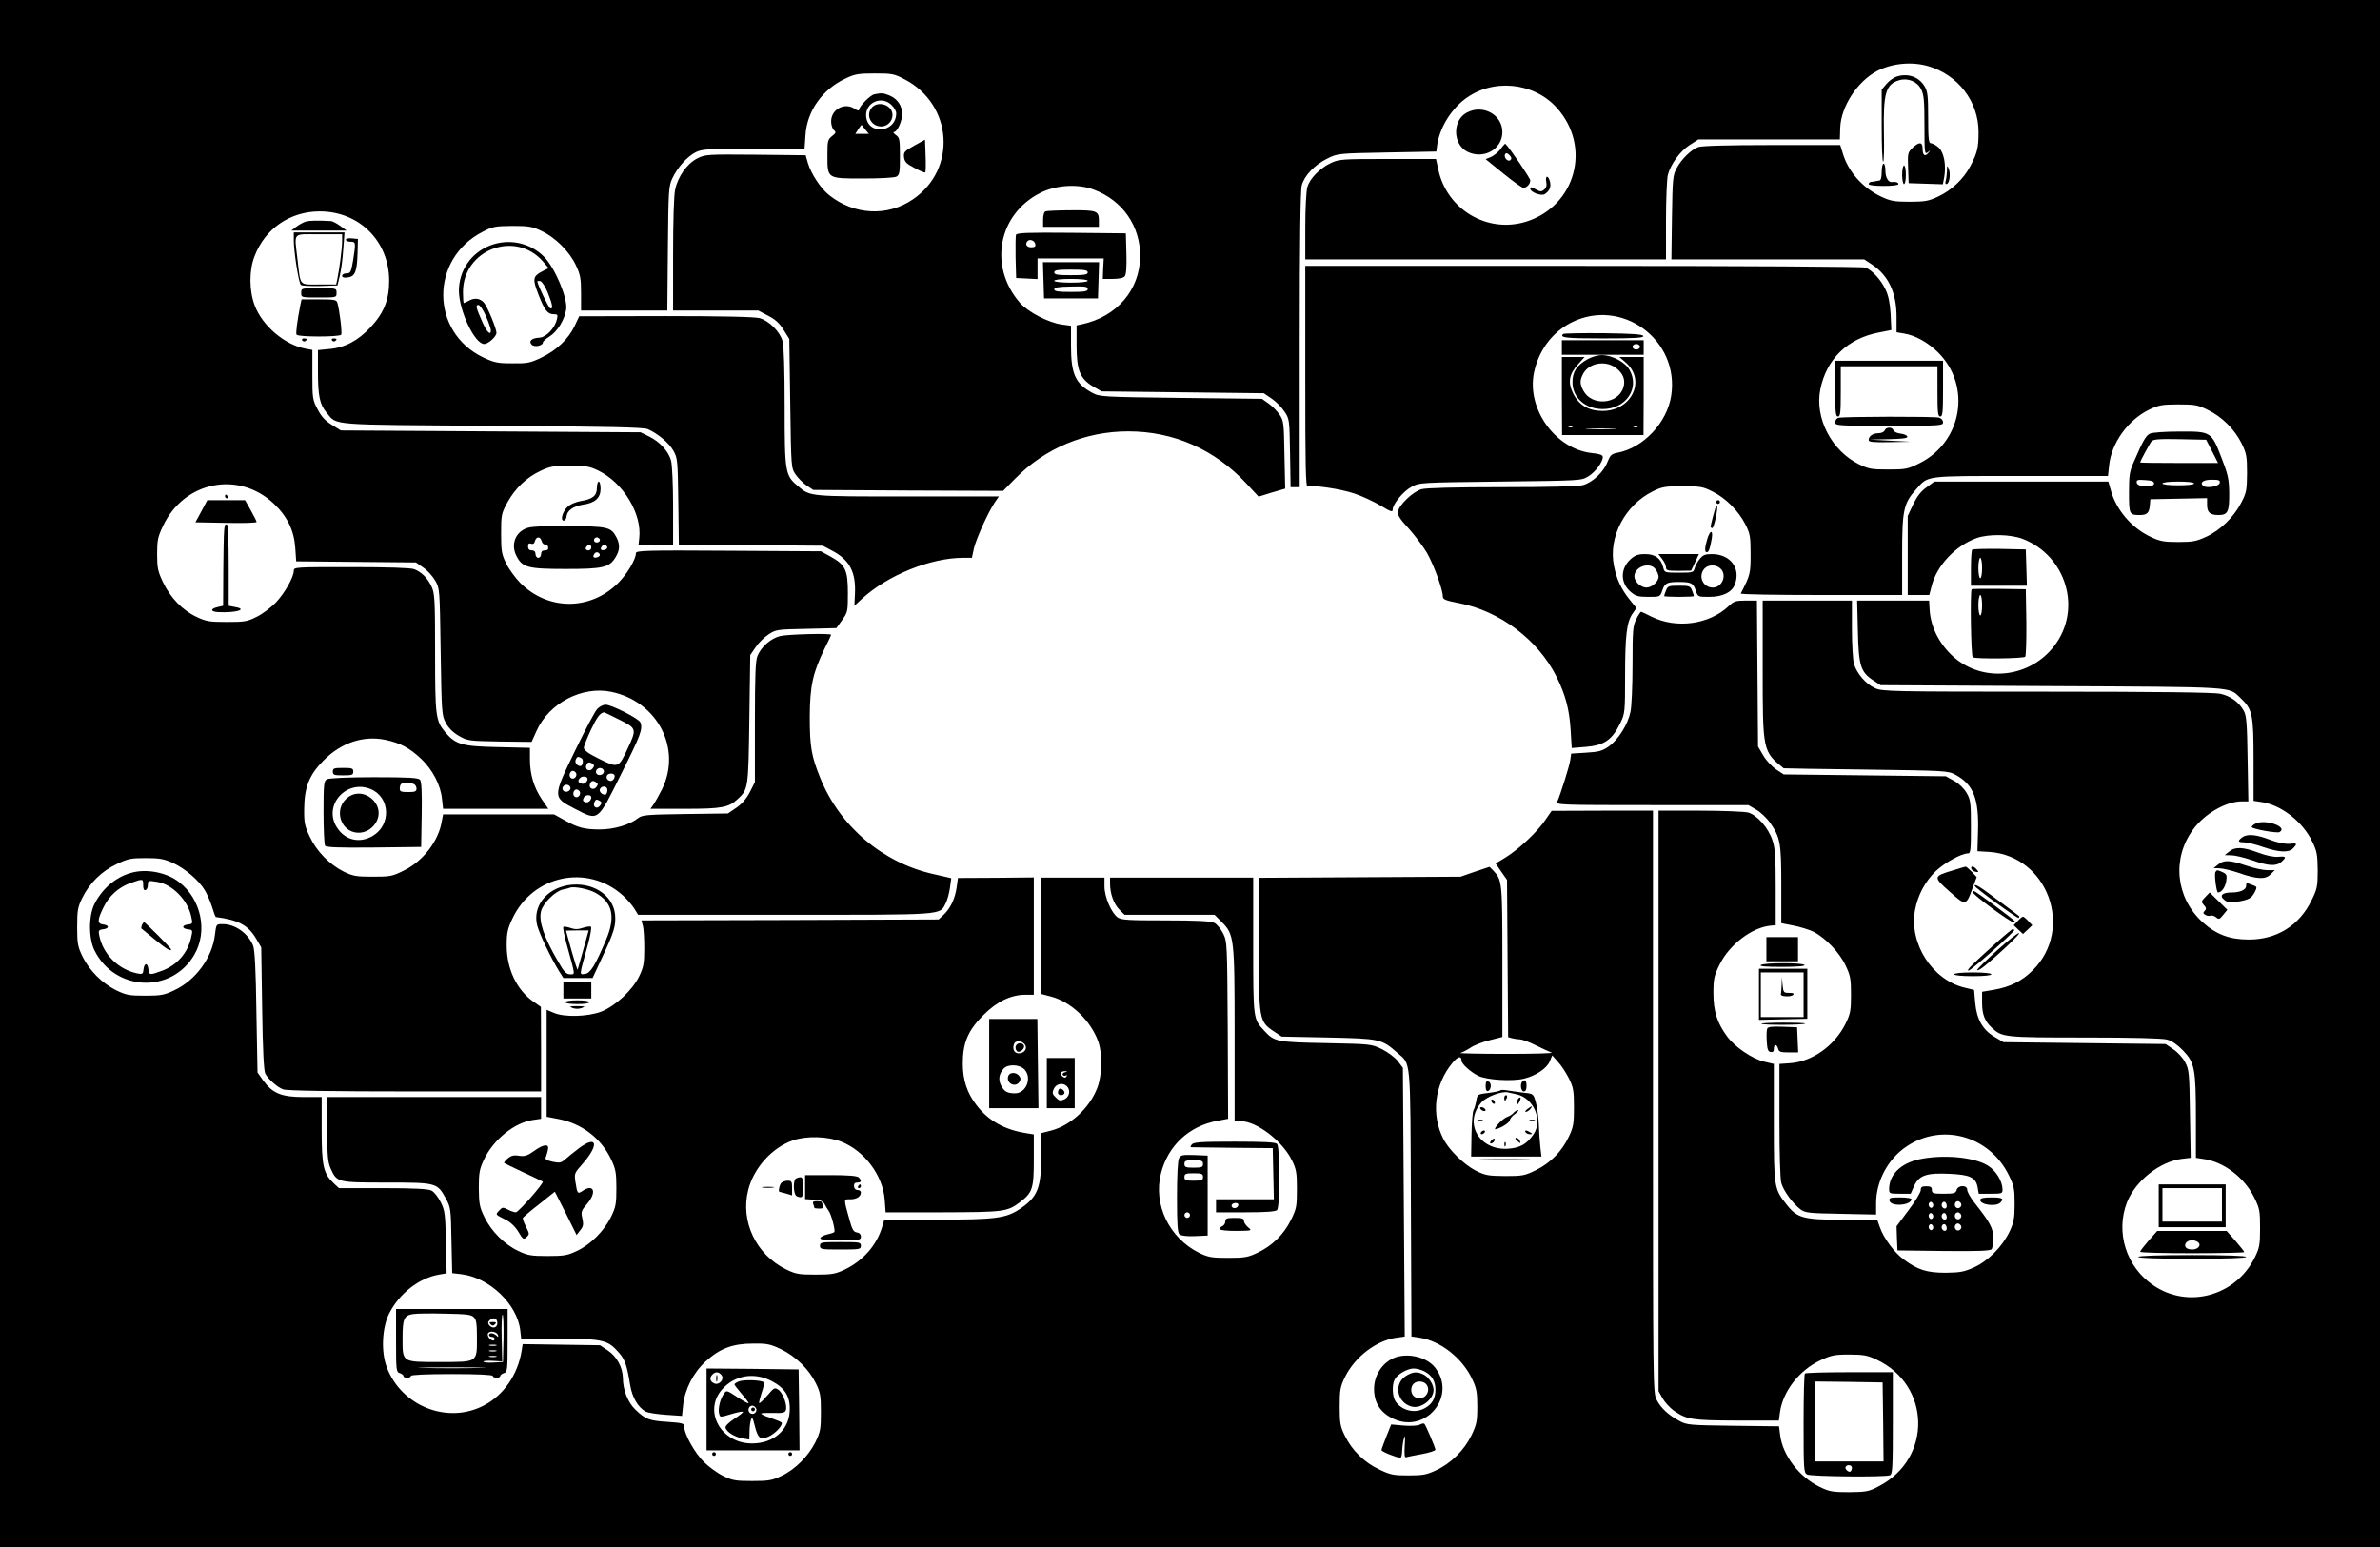 <?xml version="1.0" standalone="no"?>
<!DOCTYPE svg PUBLIC "-//W3C//DTD SVG 20010904//EN"
 "http://www.w3.org/TR/2001/REC-SVG-20010904/DTD/svg10.dtd">
<svg version="1.0" xmlns="http://www.w3.org/2000/svg"
 width="1280pt" height="832pt" viewBox="0 0 1280 832"
 preserveAspectRatio="xMidYMid meet">

<g transform="translate(0,832) scale(0.1,-0.1)"
fill="#000000" stroke="none">
<path d="M0 4160 l0 -4160 6400 0 6400 0 0 4160 0 4160 -6400 0 -6400 0 0
-4160z m10371 3804 c160 -47 270 -190 270 -354 0 -83 -6 -111 -44 -183 -37
-70 -100 -130 -175 -165 -49 -23 -70 -27 -152 -27 -82 0 -103 4 -152 27 -100
47 -179 135 -208 236 l-13 42 -368 0 c-235 0 -378 -4 -396 -11 -38 -14 -90
-65 -116 -114 -20 -37 -22 -57 -25 -265 l-3 -225 519 0 518 0 41 -27 c89 -59
133 -152 133 -282 l0 -83 41 -7 c59 -9 130 -49 182 -101 182 -181 130 -483
-101 -597 -62 -31 -74 -33 -167 -33 -89 0 -106 3 -157 28 -148 73 -239 249
-208 403 33 164 147 274 316 306 l66 13 -4 87 c-4 61 -12 100 -28 132 -25 53
-72 103 -107 117 -14 5 -642 9 -1519 9 l-1494 0 0 -596 c0 -486 2 -595 13
-591 26 10 176 -12 250 -37 43 -14 106 -44 142 -65 54 -33 65 -37 65 -22 0 30
57 99 102 123 42 23 49 23 478 28 432 5 435 5 472 28 38 23 78 77 78 104 0 11
-16 17 -56 21 -198 20 -354 237 -314 433 25 119 98 217 200 269 271 137 584
-92 538 -393 -22 -145 -150 -281 -289 -307 -32 -6 -39 -13 -54 -50 -20 -53
-80 -110 -132 -124 -24 -7 -186 -11 -433 -11 -256 0 -409 -4 -435 -11 -46 -13
-121 -85 -127 -121 -3 -17 12 -41 57 -89 33 -37 77 -95 98 -130 36 -61 87
-200 87 -238 0 -15 16 -21 88 -35 218 -42 424 -197 523 -395 49 -99 69 -176
76 -285 l6 -99 74 6 c101 8 145 38 189 132 23 47 24 60 24 251 0 219 9 290 41
335 l20 29 -34 42 c-48 59 -73 113 -87 186 -31 154 60 326 210 400 49 24 66
27 160 27 96 0 110 -3 161 -29 71 -35 139 -104 176 -176 25 -50 28 -65 28
-160 0 -106 -2 -113 -53 -212 -2 -5 192 -8 432 -8 l436 0 0 213 c0 242 7 279
74 354 68 77 40 73 564 73 l469 0 6 56 c12 121 102 246 216 301 50 24 68 28
156 28 90 0 106 -3 160 -30 76 -37 143 -104 181 -180 26 -54 29 -69 29 -160
-1 -92 -3 -105 -32 -160 -40 -77 -112 -147 -188 -182 -52 -24 -73 -28 -150
-28 -77 0 -99 4 -147 27 -104 48 -189 148 -217 256 l-12 42 -468 0 -468 0 -42
-31 c-30 -21 -51 -49 -72 -92 l-29 -62 0 -212 0 -213 58 0 58 0 13 50 c28 109
128 215 241 256 65 23 182 21 248 -4 236 -91 321 -380 170 -576 -125 -164
-361 -198 -522 -75 -86 67 -142 168 -148 268 l-3 51 -194 0 -193 0 4 -162 c4
-188 15 -222 81 -266 l41 -27 920 -5 c1001 -5 950 -2 1015 -63 65 -62 71 -86
71 -333 l0 -221 39 -6 c107 -14 224 -104 276 -212 26 -53 29 -71 30 -155 0
-88 -3 -101 -33 -162 -66 -136 -187 -211 -337 -211 -104 0 -176 27 -250 94
-144 132 -165 342 -50 498 62 85 177 151 262 151 l35 0 -4 228 c-3 191 -6 232
-20 258 -26 48 -72 81 -128 93 -35 7 -335 11 -933 11 -836 0 -884 1 -923 19
-49 22 -97 78 -113 130 -6 21 -11 105 -11 190 l0 151 -240 0 -240 0 0 -363 c0
-447 0 -448 113 -539 1 -1 200 -4 442 -7 430 -6 441 -6 482 -28 96 -52 127
-129 121 -307 l-3 -104 66 -4 c312 -23 455 -413 232 -636 -58 -58 -122 -90
-208 -105 l-65 -11 0 -59 c0 -62 14 -99 52 -134 55 -52 67 -53 500 -53 261 0
417 -4 443 -11 26 -7 56 -28 86 -59 62 -64 69 -99 69 -364 l0 -213 39 -6 c109
-14 221 -99 274 -206 30 -61 32 -73 32 -166 0 -89 -3 -106 -28 -157 -102 -208
-359 -279 -547 -150 -145 99 -203 284 -141 445 46 117 178 221 299 235 l44 5
-4 236 c-3 222 -5 239 -26 278 -12 24 -41 55 -64 70 l-41 28 -436 5 -436 5
-47 28 c-65 38 -97 95 -105 184 l-6 69 -50 12 c-174 41 -300 236 -268 416 15
82 55 157 113 212 48 45 137 94 171 94 15 0 17 13 17 143 0 129 -2 146 -23
182 -14 24 -40 50 -67 65 l-45 25 -436 5 -436 5 -41 27 c-22 15 -54 49 -69 75
l-28 48 -3 393 -3 392 -60 0 c-53 0 -64 -3 -92 -30 -105 -99 -282 -123 -416
-56 -27 14 -53 26 -55 26 -3 0 -15 -18 -26 -40 -18 -36 -20 -58 -20 -244 0
-113 -5 -227 -11 -254 -14 -69 -66 -150 -116 -186 -36 -25 -54 -30 -122 -34
l-81 -5 -5 -36 c-5 -32 -51 -180 -70 -223 -7 -17 21 -18 511 -18 l517 0 43
-25 c24 -14 57 -46 74 -70 55 -80 60 -108 60 -334 l0 -206 66 -13 c36 -7 84
-22 107 -33 66 -34 141 -113 173 -182 26 -54 29 -73 29 -157 0 -85 -3 -101
-29 -155 -59 -119 -178 -204 -298 -213 l-58 -4 0 -302 c0 -176 4 -316 10 -338
12 -43 62 -111 103 -142 26 -19 44 -21 218 -24 l189 -4 0 61 c0 118 63 237
162 304 191 130 447 59 551 -152 29 -59 32 -74 32 -156 0 -76 -4 -99 -27 -148
-38 -80 -114 -158 -191 -193 -53 -24 -75 -28 -152 -29 -102 0 -150 15 -226 71
-51 37 -110 117 -130 177 l-13 37 -185 0 c-211 0 -245 9 -301 80 -69 87 -70
91 -70 442 l0 316 -51 12 c-67 16 -160 80 -202 138 -53 73 -72 134 -72 232 0
76 4 93 33 152 54 109 176 202 278 210 l24 2 0 202 c0 161 -3 212 -17 253 -21
67 -82 137 -131 151 -20 5 -137 10 -259 10 l-223 0 0 -1561 0 -1561 22 -39
c12 -21 39 -50 59 -65 71 -49 98 -53 340 -54 l226 0 6 45 c16 113 103 225 217
279 58 27 75 31 155 31 76 0 99 -4 147 -27 293 -137 301 -532 13 -681 -55 -29
-68 -31 -160 -32 -91 0 -106 3 -160 29 -109 54 -197 168 -211 277 l-6 48 -247
3 c-231 3 -248 4 -287 25 -61 32 -102 71 -124 114 -20 37 -20 70 -20 1604 l0
1565 -272 0 -273 -1 -34 -49 c-42 -63 -143 -158 -213 -201 l-54 -33 30 -44 31
-44 3 -423 3 -423 22 -6 c12 -3 31 -6 42 -6 11 0 49 -14 85 -32 36 -18 74 -35
85 -39 11 -4 -99 -7 -245 -7 -146 0 -256 3 -246 5 11 3 36 16 56 29 19 13 66
31 103 40 l67 17 0 404 c0 428 -1 440 -48 490 l-21 21 -78 -26 -78 -27 -542
-3 -543 -3 0 -357 c0 -409 2 -416 81 -469 l42 -28 251 -5 c278 -6 287 -8 371
-82 74 -65 70 -12 73 -809 l3 -717 42 -6 c114 -17 232 -110 285 -224 23 -48
27 -70 27 -147 0 -81 -4 -97 -32 -156 -39 -79 -110 -150 -191 -187 -49 -23
-70 -27 -147 -27 -80 0 -97 3 -157 32 -81 38 -146 102 -185 181 -25 51 -28 68
-28 157 0 90 3 106 29 160 54 109 169 196 278 211 l43 6 -5 722 -5 723 -27 36
c-16 20 -53 48 -85 64 -58 28 -59 28 -303 33 -266 5 -277 8 -331 67 -59 63
-59 60 -59 458 l0 365 -385 0 -385 0 0 -32 c0 -54 20 -110 50 -140 l28 -28
242 0 242 0 38 -38 c68 -68 70 -84 70 -609 l0 -463 33 0 c85 0 224 -106 275
-210 24 -49 27 -67 27 -155 0 -93 -2 -105 -32 -166 -39 -79 -102 -140 -181
-177 -50 -24 -70 -27 -157 -27 -89 0 -106 3 -156 27 -161 80 -248 260 -205
428 38 149 151 254 303 282 l58 11 -2 475 c-3 471 -3 477 -25 522 -13 25 -34
51 -48 57 -18 9 -94 13 -260 13 -201 0 -239 2 -259 16 -34 24 -71 110 -71 167
l0 47 -170 0 -170 0 0 -313 0 -313 50 -13 c109 -28 214 -127 256 -241 24 -66
22 -182 -5 -252 -42 -108 -144 -202 -250 -229 l-51 -13 0 -120 c0 -174 -19
-223 -112 -286 -76 -52 -134 -60 -452 -59 l-280 0 -12 -40 c-29 -99 -104 -183
-203 -230 -49 -23 -69 -26 -156 -26 -89 0 -106 3 -157 28 -162 79 -247 258
-204 427 30 119 128 228 241 267 71 25 184 22 257 -6 127 -49 226 -182 236
-313 l5 -68 306 0 c330 1 349 3 417 55 67 51 74 73 74 227 l0 137 -37 6 c-119
18 -207 67 -271 151 -51 65 -74 136 -74 224 0 112 28 178 111 261 73 73 148
109 226 109 l45 0 0 315 0 316 -204 -2 -204 -1 -7 -51 c-9 -61 -33 -112 -70
-147 l-27 -25 -799 -3 -799 -2 7 -28 c5 -15 8 -70 8 -122 0 -83 -4 -102 -28
-152 -37 -75 -128 -159 -204 -189 -72 -27 -198 -31 -255 -6 l-38 16 0 -288 0
-287 62 -12 c127 -24 232 -104 286 -220 23 -49 27 -70 27 -152 0 -85 -3 -101
-29 -155 -38 -76 -110 -149 -184 -183 -50 -24 -69 -27 -157 -27 -88 0 -107 3
-157 27 -74 34 -147 107 -183 183 -26 53 -29 71 -30 155 0 83 4 102 27 152 51
109 166 202 267 215 l41 6 0 58 0 59 -575 0 -575 0 0 -172 c0 -147 3 -179 19
-214 33 -73 36 -74 299 -74 269 0 273 -1 319 -84 27 -49 28 -57 31 -227 l4
-176 50 -6 c150 -18 300 -161 316 -302 l5 -45 206 0 c233 0 260 -7 318 -73 34
-38 45 -70 62 -176 11 -66 42 -120 84 -143 12 -6 61 -14 108 -17 l87 -6 6 58
c9 85 55 175 121 235 76 70 146 96 255 96 75 1 93 -3 150 -30 79 -38 151 -108
188 -184 24 -49 27 -66 27 -155 0 -90 -3 -106 -29 -160 -38 -76 -110 -149
-184 -183 -50 -24 -69 -27 -157 -27 -89 0 -106 3 -155 27 -31 15 -78 49 -104
75 -49 48 -106 150 -106 189 0 19 -7 21 -89 27 -100 6 -120 14 -174 66 -40 38
-67 106 -67 170 -1 57 -33 116 -81 148 l-42 28 -208 3 -208 3 -6 -38 c-21
-128 -98 -238 -203 -292 -195 -102 -443 -4 -522 206 -32 84 -25 216 14 291 55
107 161 189 267 207 l41 7 -4 167 c-3 152 -5 170 -28 216 -14 28 -36 56 -50
62 -18 9 -94 13 -261 13 l-236 0 -27 25 c-56 52 -66 92 -66 288 l0 177 -98 0
c-118 0 -166 20 -216 88 l-31 44 -6 326 c-3 229 -9 336 -18 357 -28 67 -97
115 -164 115 -34 0 -34 0 -41 -57 -14 -123 -104 -246 -219 -299 -54 -26 -73
-29 -157 -29 -85 0 -101 3 -155 29 -76 38 -143 105 -181 181 -26 54 -29 70
-29 160 0 89 3 106 28 157 39 79 104 143 185 181 60 29 76 32 157 32 76 0 99
-5 147 -27 63 -29 137 -92 169 -145 12 -19 29 -59 39 -89 9 -30 18 -55 21 -56
122 -16 174 -44 217 -117 l27 -46 5 -330 c3 -224 9 -336 17 -350 18 -31 65
-73 96 -84 19 -7 252 -11 708 -11 l679 0 0 228 -1 227 -39 27 c-91 63 -145
177 -145 303 0 68 5 90 31 145 110 234 404 295 594 124 22 -20 49 -51 61 -70
l21 -34 789 0 c870 0 832 -3 865 62 9 17 19 54 23 83 l7 52 -96 22 c-273 61
-504 257 -609 518 -47 116 -56 167 -56 328 1 167 16 236 81 369 19 37 34 70
34 72 0 9 -235 3 -275 -7 -49 -12 -101 -58 -121 -106 -11 -25 -14 -107 -14
-356 l0 -323 -26 -52 c-18 -35 -41 -63 -72 -85 l-47 -32 -229 -3 c-207 -3
-232 -5 -254 -22 -45 -36 -131 -61 -206 -61 -84 0 -120 10 -192 51 l-54 30
-299 0 -298 0 -7 -37 c-17 -106 -101 -215 -204 -265 -62 -31 -74 -33 -167 -33
-89 0 -106 3 -156 27 -76 38 -146 109 -183 188 -27 57 -31 75 -30 150 1 116
27 182 103 259 94 96 215 137 334 112 80 -17 129 -43 192 -102 61 -58 105
-141 112 -215 l6 -54 283 0 283 0 -35 51 c-43 64 -64 135 -64 215 l0 62 -172
4 c-195 4 -228 14 -286 83 -49 60 -52 87 -52 426 0 284 -2 318 -19 354 -21 46
-54 79 -94 94 -18 7 -143 11 -338 11 -304 0 -309 0 -309 -20 0 -33 -48 -119
-96 -170 -24 -25 -69 -60 -101 -76 -53 -27 -67 -29 -163 -29 -93 0 -112 3
-162 27 -76 35 -142 104 -181 186 -28 59 -32 77 -32 152 0 75 4 93 32 152 113
240 407 298 596 119 72 -68 109 -145 115 -238 l5 -72 322 -3 322 -3 40 -28
c22 -15 50 -46 64 -70 24 -42 24 -45 29 -382 5 -328 6 -341 27 -382 15 -28 39
-52 70 -70 47 -27 52 -28 220 -31 l172 -2 27 60 c67 149 245 242 402 209 247
-51 380 -304 273 -523 -17 -34 -38 -71 -47 -84 l-16 -22 186 0 c199 0 235 7
284 53 56 52 57 55 62 428 l5 346 28 41 c15 23 46 54 69 69 40 27 46 28 204
31 l162 4 31 43 c30 42 31 47 31 145 0 124 -13 152 -92 196 l-53 29 -497 3
c-446 3 -498 1 -498 -13 0 -33 -47 -112 -95 -160 -150 -150 -378 -150 -528 1
-26 27 -60 73 -75 104 -24 49 -27 66 -27 160 0 100 1 108 34 168 41 75 103
135 179 170 50 24 70 27 157 27 89 0 106 -3 155 -27 133 -66 233 -231 218
-362 l-4 -36 93 0 93 0 0 208 c0 114 -5 224 -11 245 -14 50 -59 100 -117 129
l-47 23 -806 5 -806 5 -48 30 c-36 22 -57 45 -77 84 -27 51 -28 60 -28 186 l0
133 -38 7 c-111 21 -231 123 -272 232 -30 79 -31 188 -1 265 57 149 191 241
351 241 213 0 373 -161 373 -373 0 -102 -28 -173 -100 -250 -66 -71 -138 -110
-222 -117 l-61 -6 0 -116 c0 -132 10 -177 47 -221 57 -69 3 -64 893 -70 619
-4 812 -8 834 -18 54 -24 113 -73 137 -115 23 -40 24 -50 27 -274 l3 -232 387
-3 387 -3 51 -27 c94 -50 128 -115 122 -234 l-3 -62 40 37 c138 127 369 221
545 221 l47 0 11 51 c13 54 75 191 112 247 l22 32 -491 0 c-532 0 -523 -1
-590 56 -68 57 -71 72 -71 424 0 198 -4 330 -11 355 -14 51 -73 110 -124 124
-27 7 -195 11 -505 11 l-465 -1 -24 -51 c-33 -71 -99 -133 -179 -171 -60 -29
-76 -32 -157 -31 -80 0 -97 4 -157 32 -284 137 -286 529 -3 675 55 29 68 31
160 32 88 0 107 -3 157 -27 74 -34 152 -112 186 -186 23 -49 27 -70 27 -149
l0 -93 232 0 232 0 3 333 c3 313 4 335 24 378 28 59 78 115 125 140 35 17 61
19 312 19 l274 0 5 73 c8 130 91 247 216 305 50 24 70 27 157 27 93 0 104 -2
161 -32 258 -135 282 -483 44 -645 -137 -94 -315 -85 -450 22 -46 36 -97 114
-115 173 l-12 42 -269 3 c-262 2 -270 2 -314 -20 -55 -28 -104 -97 -119 -168
-7 -30 -11 -173 -11 -350 l0 -300 229 0 229 0 53 -28 c39 -20 62 -41 84 -77
l30 -48 5 -347 c5 -346 5 -347 29 -382 13 -19 40 -46 59 -59 l36 -24 510 -3
511 -2 65 66 c161 164 377 254 608 254 245 0 466 -98 635 -280 l66 -71 71 22
72 21 -4 182 c-3 173 -4 183 -27 217 -14 20 -41 47 -60 60 l-34 24 -436 5
c-422 5 -437 6 -476 27 -91 49 -115 101 -115 252 l0 109 -51 7 c-71 10 -181
67 -225 118 -168 195 -116 474 110 589 84 43 203 51 289 18 155 -58 250 -196
249 -359 -2 -181 -126 -325 -314 -365 l-28 -6 0 -107 c0 -134 18 -179 88 -221
l47 -27 436 -5 436 -5 41 -28 c23 -15 54 -46 69 -69 28 -41 28 -44 31 -225 l3
-183 25 0 24 0 0 793 c0 527 4 805 11 830 14 53 70 111 137 144 57 28 57 28
322 33 l265 5 3 25 c11 95 70 195 149 256 149 114 371 93 496 -46 188 -209
102 -528 -165 -612 -210 -65 -428 66 -473 282 l-12 55 -259 0 c-243 0 -262 -1
-305 -21 -60 -28 -115 -84 -128 -131 -6 -21 -11 -117 -11 -213 l0 -175 970 0
970 0 0 210 c0 116 5 226 10 245 16 59 67 128 117 160 l47 30 380 0 381 0 2
63 c4 114 92 249 198 305 81 42 187 52 276 26z m-2511 -5348 c0 -17 47 -60 90
-82 45 -22 182 -31 247 -15 64 16 122 55 138 93 l13 32 31 -35 c18 -19 44 -59
59 -89 24 -49 27 -66 27 -155 0 -87 -3 -107 -27 -157 -37 -79 -98 -142 -177
-181 -61 -30 -73 -32 -166 -32 -90 1 -106 3 -158 29 -64 33 -144 111 -175 172
-66 130 -47 291 49 407 29 35 49 41 49 13z"/>
<path d="M10203 7909 c-17 -5 -43 -23 -57 -40 l-26 -31 0 -194 c0 -107 3 -194
8 -194 4 0 6 71 4 157 -4 213 10 261 84 282 46 13 96 -8 116 -49 15 -29 18
-63 18 -194 0 -149 1 -158 18 -145 15 13 16 12 3 -3 -18 -23 -31 -14 -31 23 0
36 -18 38 -54 4 -25 -24 -27 -29 -24 -107 l3 -83 92 -3 92 -3 7 36 c12 67 -1
136 -30 162 -15 13 -34 23 -42 23 -11 0 -14 24 -14 138 0 118 -3 141 -20 169
-30 49 -87 70 -147 52z"/>
<path d="M4703 7813 c-23 -4 -83 -66 -83 -84 0 -6 -10 -3 -22 5 -54 38 -128
-1 -128 -67 0 -19 7 -40 15 -47 13 -11 11 -15 -10 -32 -23 -18 -25 -26 -25
-102 0 -128 -3 -126 191 -126 91 0 169 4 180 10 17 10 19 22 19 110 0 91 -2
100 -22 114 -12 9 -17 16 -10 16 17 0 44 58 44 97 0 44 -25 81 -67 99 -35 14
-42 15 -82 7z m92 -58 c14 -13 25 -33 25 -44 0 -108 -159 -119 -162 -12 -2 72
86 108 137 56z m-141 -132 l19 -23 -37 0 -36 0 16 25 c9 14 17 24 18 23 1 -2
10 -13 20 -25z"/>
<path d="M4684 7735 c-27 -41 4 -95 55 -95 34 0 61 28 61 62 0 56 -85 81 -116
33z"/>
<path d="M7888 7714 c-77 -41 -75 -169 2 -209 87 -45 190 11 190 105 0 94
-106 151 -192 104z"/>
<path d="M4917 7537 c-52 -29 -58 -35 -55 -62 3 -25 12 -35 56 -58 29 -16 55
-27 58 -24 3 2 4 43 2 90 l-3 86 -58 -32z"/>
<path d="M8071 7519 c-13 -17 -36 -36 -52 -43 l-29 -12 95 -77 c52 -42 100
-77 108 -77 18 0 37 20 37 40 0 11 -106 168 -134 197 -1 2 -13 -11 -25 -28z
m53 -59 c-14 -14 -39 14 -29 31 5 8 12 6 23 -5 11 -11 13 -19 6 -26z"/>
<path d="M10120 7395 c0 -29 -5 -45 -12 -46 -7 -1 -17 -2 -23 -4 -5 -1 -16 -3
-22 -3 -7 -1 -13 -6 -13 -12 0 -6 33 -10 80 -10 47 0 80 4 80 10 0 9 -15 14
-34 11 -19 -4 -36 24 -36 60 0 22 -4 39 -10 39 -5 0 -10 -20 -10 -45z"/>
<path d="M10230 7380 c0 -27 5 -50 10 -50 6 0 10 23 10 50 0 28 -4 50 -10 50
-5 0 -10 -22 -10 -50z"/>
<path d="M10471 7398 c-1 -20 -4 -43 -7 -52 -3 -9 -2 -16 4 -16 16 0 24 53 13
81 -9 22 -10 21 -10 -13z"/>
<path d="M8316 7342 c4 -19 0 -32 -11 -42 -15 -12 -21 -12 -46 2 -23 13 -29
14 -29 4 0 -20 59 -42 78 -30 26 17 35 39 28 67 -9 36 -27 35 -20 -1z"/>
<path d="M5623 7183 c-8 -2 -13 -22 -13 -44 l0 -39 150 0 150 0 0 33 c0 53
-11 57 -149 56 -70 0 -132 -3 -138 -6z"/>
<path d="M1646 7129 c-14 -4 -37 -17 -52 -28 l-27 -21 149 0 148 0 -34 25
c-19 14 -41 25 -49 26 -71 4 -113 3 -135 -2z"/>
<path d="M1580 7028 c0 -61 26 -228 38 -240 5 -5 51 -7 103 -6 l94 3 12 50 c7
28 16 92 19 143 l7 92 -137 0 -136 0 0 -42z m260 -5 c0 -38 -15 -153 -26 -205
l-6 -28 -93 0 c-108 0 -98 -12 -115 135 -17 150 -30 135 115 135 l125 0 0 -37z"/>
<path d="M5464 7057 c-2 -7 -3 -62 -2 -123 l3 -109 58 -3 57 -3 0 56 0 55 178
0 178 0 -3 -55 -2 -55 53 0 c34 0 58 5 65 14 8 9 11 51 9 122 l-3 109 -293 3
c-236 2 -293 0 -298 -11z m104 -50 c3 -12 -3 -17 -22 -17 -25 0 -35 18 -19 34
12 12 38 2 41 -17z"/>
<path d="M1860 7031 c0 -6 11 -11 25 -11 29 0 29 -4 14 -101 -11 -63 -14 -69
-35 -69 -13 0 -24 -6 -24 -13 0 -9 10 -12 31 -9 39 6 49 31 52 131 l2 76 -32
3 c-19 2 -33 -1 -33 -7z"/>
<path d="M2636 7000 c-103 -40 -168 -136 -168 -244 1 -108 85 -286 136 -286
22 0 66 40 66 60 0 23 -48 139 -67 162 -21 23 -48 28 -79 12 -14 -8 -28 -14
-30 -14 -2 0 -4 27 -4 60 0 227 280 334 429 165 l32 -37 -32 -16 c-54 -28 -56
-41 -24 -124 33 -86 50 -108 83 -108 21 0 23 -3 17 -27 -11 -49 -58 -97 -94
-99 -42 -2 -60 -19 -41 -38 16 -15 60 -5 60 13 0 5 16 19 35 31 42 26 81 89
90 146 9 59 -59 221 -118 282 -75 77 -190 101 -291 62z m310 -254 c26 -65 30
-90 13 -84 -9 3 -69 129 -69 145 0 2 7 3 16 1 9 -2 27 -30 40 -62z m-332 -127
c14 -33 26 -67 26 -75 0 -31 -21 -11 -44 40 -36 81 -40 96 -23 96 8 0 26 -27
41 -61z"/>
<path d="M5612 6813 l3 -98 145 0 145 0 3 98 3 97 -151 0 -151 0 3 -97z m238
42 c0 -12 -17 -15 -90 -15 -73 0 -90 3 -90 15 0 12 17 15 90 15 73 0 90 -3 90
-15z m0 -45 c0 -6 -37 -10 -90 -10 -53 0 -90 4 -90 10 0 6 37 10 90 10 53 0
90 -4 90 -10z m0 -44 c0 -13 -15 -16 -90 -16 -69 0 -90 3 -90 14 0 10 21 14
90 15 75 2 90 0 90 -13z"/>
<path d="M1620 6745 c0 -25 0 -25 95 -25 95 0 95 0 95 25 0 25 0 25 -95 25
-95 0 -95 0 -95 -25z"/>
<path d="M1616 6683 c-18 -92 -26 -155 -21 -163 8 -13 232 -13 240 0 6 10 -9
134 -21 173 -5 15 -19 17 -99 17 l-93 0 -6 -27z"/>
<path d="M8407 6524 c-20 -20 12 -24 214 -24 172 0 220 3 217 13 -4 9 -57 13
-214 15 -116 1 -213 -1 -217 -4z"/>
<path d="M1625 6490 c4 -6 11 -8 16 -5 14 9 11 15 -7 15 -8 0 -12 -5 -9 -10z"/>
<path d="M1785 6490 c4 -6 11 -8 16 -5 14 9 11 15 -7 15 -8 0 -12 -5 -9 -10z"/>
<path d="M8400 6451 l0 -39 220 0 220 0 0 39 0 39 -220 0 -220 0 0 -39z m420
4 c0 -8 -9 -15 -20 -15 -11 0 -20 7 -20 15 0 8 9 15 20 15 11 0 20 -7 20 -15z"/>
<path d="M8536 6387 c-56 -32 -79 -67 -79 -122 0 -84 69 -145 163 -145 125 0
201 112 143 212 -23 41 -94 78 -148 78 -23 0 -57 -10 -79 -23z m154 -45 c40
-30 54 -66 40 -108 -30 -90 -171 -99 -215 -14 -19 36 -19 54 -1 89 31 59 119
75 176 33z"/>
<path d="M8400 6190 l1 -210 219 0 219 0 1 210 0 210 -65 0 -66 0 36 -31 c109
-96 29 -259 -126 -259 -75 0 -127 31 -158 93 -30 60 -23 104 26 158 l35 39
-61 0 -61 0 0 -210z m57 -166 c-3 -3 -12 -4 -19 -1 -8 3 -5 6 6 6 11 1 17 -2
13 -5z m350 0 c-3 -3 -12 -4 -19 -1 -8 3 -5 6 6 6 11 1 17 -2 13 -5z m-129
-11 c-38 -2 -98 -2 -135 0 -38 2 -7 3 67 3 74 0 105 -1 68 -3z"/>
<path d="M9870 6230 c0 -127 2 -150 15 -150 13 0 15 22 15 135 l0 135 260 0
260 0 0 -135 c0 -113 2 -135 15 -135 13 0 15 23 15 150 l0 150 -290 0 -290 0
0 -150z"/>
<path d="M9888 6073 c-10 -2 -18 -13 -18 -24 0 -18 10 -19 290 -19 277 0 290
1 290 19 0 11 -9 21 -22 25 -26 7 -514 6 -540 -1z"/>
<path d="M10136 6005 c-3 -8 -18 -15 -34 -15 -30 0 -52 -16 -52 -37 0 -10 26
-13 113 -11 l112 2 -110 6 -110 6 103 2 c78 2 103 5 100 15 -3 6 -19 13 -37
15 -18 2 -35 10 -38 18 -7 19 -39 18 -47 -1z"/>
<path d="M11563 5988 c-22 -11 -37 -36 -87 -152 -23 -51 -26 -73 -26 -166 0
-117 2 -120 58 -120 39 0 50 11 54 50 l3 35 153 3 152 3 0 -34 c0 -43 15 -57
62 -57 50 0 58 18 57 122 -1 71 -7 98 -41 185 -55 142 -56 143 -227 142 -75 0
-146 -5 -158 -11z m334 -95 l32 -63 -209 0 c-116 0 -210 1 -210 3 0 6 51 101
61 113 9 12 41 14 153 12 l141 -3 32 -62z m-312 -173 c0 -24 -89 -21 -93 3 -3
16 3 18 45 15 35 -2 48 -7 48 -18z m353 3 c-4 -20 -74 -31 -90 -15 -18 18 3
32 48 32 38 0 45 -3 42 -17z m-138 -3 c0 -6 -35 -10 -85 -10 -50 0 -85 4 -85
10 0 6 35 10 85 10 50 0 85 -4 85 -10z"/>
<path d="M3210 5695 c0 -41 -23 -60 -88 -70 -24 -4 -54 -17 -67 -28 -29 -26
-44 -77 -23 -77 7 0 14 10 15 23 3 31 36 55 89 63 64 9 94 36 94 85 0 21 -4
39 -10 39 -5 0 -10 -16 -10 -35z"/>
<path d="M1210 5650 c0 -5 5 -10 11 -10 5 0 7 5 4 10 -3 6 -8 10 -11 10 -2 0
-4 -4 -4 -10z"/>
<path d="M1083 5570 l-32 -59 165 -3 c90 -2 164 0 164 5 0 4 -14 32 -31 62
l-31 55 -101 0 -102 0 -32 -60z"/>
<path d="M9230 5620 c0 -5 5 -10 10 -10 6 0 10 5 10 10 0 6 -4 10 -10 10 -5 0
-10 -4 -10 -10z"/>
<path d="M9226 5589 c-8 -24 -26 -94 -26 -101 0 -5 4 -8 9 -8 9 0 33 111 25
119 -2 2 -6 -2 -8 -10z"/>
<path d="M1209 5493 c-5 -25 -6 -56 -8 -235 l-1 -196 -30 -7 c-40 -9 -38 -25
3 -27 95 -5 162 15 93 27 l-36 7 0 219 c0 139 -4 219 -10 219 -5 0 -11 -3 -11
-7z"/>
<path d="M2813 5470 c-47 -28 -62 -85 -37 -137 32 -65 61 -73 267 -73 200 0
234 8 267 62 24 39 25 69 6 107 -30 57 -46 61 -268 61 -184 0 -206 -2 -235
-20z m100 -60 c3 -11 11 -19 18 -18 7 2 15 -5 17 -14 2 -13 -3 -18 -17 -18
-14 0 -21 -6 -21 -20 0 -11 -7 -20 -15 -20 -8 0 -15 9 -15 20 0 13 -7 20 -20
20 -14 0 -20 7 -20 21 0 15 4 19 16 15 11 -4 18 1 21 14 7 26 29 26 36 0z
m312 11 c7 -12 -12 -24 -25 -16 -11 7 -4 25 10 25 5 0 11 -4 15 -9z m-45 -46
c0 -8 -7 -15 -15 -15 -16 0 -20 12 -8 23 11 12 23 8 23 -8z m85 5 c3 -6 -1
-13 -10 -16 -19 -8 -30 0 -20 15 8 14 22 14 30 1z m-40 -40 c3 -6 -1 -13 -10
-16 -19 -8 -30 0 -20 15 8 14 22 14 30 1z"/>
<path d="M9182 5421 c-14 -46 -15 -71 -3 -71 11 0 17 17 27 73 8 49 -9 48 -24
-2z"/>
<path d="M10607 5364 c-4 -4 -7 -49 -7 -101 l0 -93 150 0 151 0 -3 98 -3 97
-141 3 c-77 1 -143 -1 -147 -4z m53 -99 c0 -30 -4 -55 -10 -55 -5 0 -10 25
-10 55 0 30 5 55 10 55 6 0 10 -25 10 -55z"/>
<path d="M8770 5313 c-57 -52 -56 -129 1 -177 26 -22 40 -26 94 -26 63 0 63 0
75 34 13 40 25 46 90 46 65 0 77 -6 90 -46 11 -34 12 -34 73 -34 71 0 121 24
137 66 34 88 -24 164 -124 164 -36 0 -48 -5 -65 -27 -12 -14 -24 -37 -27 -50
-6 -22 -11 -23 -84 -23 -77 0 -78 0 -85 28 -12 49 -43 72 -97 72 -38 0 -54 -6
-78 -27z m134 -55 c9 -12 16 -30 16 -40 0 -26 -36 -58 -65 -58 -30 0 -65 32
-65 60 0 53 84 81 114 38z m348 5 c38 -34 11 -103 -40 -103 -54 0 -81 62 -45
102 20 22 61 23 85 1z"/>
<path d="M8939 5314 c12 -15 21 -35 21 -45 0 -17 8 -19 68 -19 l67 1 21 44 21
45 -109 0 -109 0 20 -26z"/>
<path d="M8960 5144 c-6 -14 -10 -27 -10 -30 0 -2 36 -4 80 -4 44 0 80 2 80 4
0 3 -4 16 -10 30 -9 24 -14 26 -70 26 -56 0 -61 -2 -70 -26z"/>
<path d="M10604 5151 c-9 -10 -4 -360 6 -366 16 -10 272 -7 282 3 4 4 7 88 6
186 l-3 177 -143 2 c-79 1 -146 0 -148 -2z m56 -86 c0 -30 -4 -55 -10 -55 -5
0 -10 25 -10 55 0 30 5 55 10 55 6 0 10 -25 10 -55z"/>
<path d="M3212 4507 c-12 -12 -64 -111 -117 -220 -124 -256 -124 -254 -3 -317
128 -66 120 -72 250 190 104 207 116 239 102 275 -8 20 -155 95 -187 95 -13 0
-33 -10 -45 -23z m118 -57 c94 -47 95 -50 47 -153 -50 -108 -52 -109 -153 -59
-59 29 -84 47 -84 60 0 10 18 54 39 99 33 68 46 86 69 92 1 1 38 -17 82 -39z
m-202 -208 c12 -8 7 -42 -7 -42 -17 1 -31 18 -25 33 7 19 13 20 32 9z m59 -30
c10 -7 10 -12 0 -25 -15 -20 -43 -7 -34 17 7 18 16 20 34 8z m59 -33 c9 -15
-11 -33 -30 -26 -9 4 -13 13 -10 22 7 17 30 20 40 4z m-146 -24 c0 -19 -20
-29 -31 -18 -14 14 0 43 17 36 8 -3 14 -11 14 -18z m203 -1 c9 -10 -4 -34 -18
-34 -17 0 -28 17 -20 30 7 11 28 13 38 4z m-143 -23 c-1 -17 -18 -31 -33 -25
-20 7 -21 16 -6 31 11 11 39 7 39 -6z m47 -19 c10 -7 10 -12 0 -25 -15 -20
-43 -7 -34 17 7 18 16 20 34 8z m-141 -23 c9 -15 -11 -33 -30 -26 -9 4 -13 13
-10 22 7 17 30 20 40 4z m198 -8 c4 -5 3 -16 0 -25 -5 -12 -10 -13 -25 -6 -10
6 -16 17 -13 25 7 17 30 20 38 6z m-144 -26 c0 -19 -20 -29 -31 -18 -14 14 0
43 17 36 8 -3 14 -11 14 -18z m60 -24 c-1 -17 -18 -31 -33 -25 -13 5 -14 10
-7 25 9 16 40 17 40 0z m47 -19 c10 -7 10 -12 0 -25 -15 -21 -40 -8 -31 16 7
19 13 20 31 9z"/>
<path d="M1790 4170 c0 -18 7 -20 55 -20 48 0 55 2 55 20 0 18 -7 20 -55 20
-48 0 -55 -2 -55 -20z"/>
<path d="M1758 4129 c-16 -9 -18 -28 -18 -177 0 -92 4 -173 8 -180 7 -9 66
-12 263 -10 l254 3 3 174 c2 119 -1 178 -9 187 -9 11 -59 14 -248 14 -142 0
-243 -5 -253 -11z m466 -25 c9 -3 16 -15 16 -25 0 -16 -8 -19 -45 -19 -37 0
-45 3 -45 18 0 10 3 22 7 25 8 9 46 9 67 1z m-230 -28 c105 -44 111 -193 10
-252 -72 -42 -151 -22 -194 49 -72 118 54 257 184 203z"/>
<path d="M1859 4021 c-57 -57 -31 -158 46 -177 42 -10 87 8 113 46 69 102 -72
218 -159 131z"/>
<path d="M12128 3889 c-10 -5 -18 -13 -18 -17 0 -10 137 -35 150 -27 48 29
-83 73 -132 44z"/>
<path d="M12058 3816 c-25 -19 -22 -26 10 -26 16 0 62 -11 102 -25 88 -30 140
-32 163 -7 24 26 22 28 -20 24 -24 -2 -64 6 -106 22 -74 29 -123 32 -149 12z"/>
<path d="M11989 3740 l-24 -19 36 -1 c19 0 69 -12 110 -26 90 -32 131 -34 159
-9 29 26 25 31 -18 27 -23 -2 -63 6 -106 22 -82 31 -126 33 -157 6z"/>
<path d="M11929 3670 l-24 -19 31 -1 c17 0 64 -11 105 -25 98 -34 143 -36 171
-7 l22 22 -40 0 c-22 0 -74 11 -114 25 -89 30 -120 31 -151 5z"/>
<path d="M10500 3638 c-103 -31 -103 -35 -15 -113 87 -78 89 -78 124 19 l22
59 -27 29 c-15 15 -30 28 -33 27 -3 0 -35 -10 -71 -21z"/>
<path d="M10602 3648 c3 -7 13 -15 24 -17 16 -3 17 -1 5 13 -16 19 -34 21 -29
4z"/>
<path d="M723 3630 c-90 -19 -168 -81 -214 -170 -33 -64 -33 -186 -1 -251 109
-221 414 -235 537 -24 74 127 37 300 -83 392 -63 48 -160 69 -239 53z m47 -71
c0 -20 4 -29 13 -26 6 2 12 13 12 25 1 27 1 27 51 19 80 -13 163 -97 182 -184
9 -41 9 -42 -17 -45 -34 -4 -34 -22 0 -26 26 -3 26 -5 17 -44 -18 -82 -75
-148 -154 -178 -70 -26 -72 -25 -76 8 -4 35 -22 35 -26 -1 -3 -26 -6 -28 -35
-22 -102 22 -183 103 -203 203 -6 27 -3 31 20 34 34 4 35 22 1 26 -32 4 -32
22 -1 87 31 66 83 113 148 136 69 24 68 24 68 -12z"/>
<path d="M763 3345 c-3 -9 -4 -17 -2 -19 2 -2 35 -29 73 -60 61 -50 86 -65 86
-52 0 7 -139 146 -145 146 -3 0 -8 -7 -12 -15z"/>
<path d="M11915 3630 c-7 -12 5 -110 14 -110 19 0 39 29 44 61 5 32 2 38 -19
48 -30 13 -31 13 -39 1z"/>
<path d="M3053 3559 c-117 -21 -189 -115 -164 -216 12 -46 75 -177 117 -245
l24 -38 79 0 78 0 50 108 c66 139 76 174 71 233 -11 108 -126 180 -255 158z
m150 -41 c91 -51 109 -128 57 -251 -59 -140 -85 -182 -114 -185 -31 -4 -32
-14 14 151 15 54 23 100 18 103 -4 3 -24 0 -43 -6 -26 -9 -44 -9 -66 -1 -17 6
-35 9 -39 6 -4 -3 5 -49 20 -102 45 -164 44 -153 16 -153 -20 0 -33 13 -64 68
-77 131 -106 218 -92 272 12 44 75 106 117 116 16 3 33 7 38 10 23 8 100 -7
138 -28z m-65 -302 c-16 -56 -30 -105 -31 -110 -2 -5 -16 40 -33 100 l-30 109
61 1 61 0 -28 -100z"/>
<path d="M12080 3555 c0 -20 -32 -35 -77 -35 -52 0 -69 -17 -40 -40 17 -14 32
-16 67 -10 64 10 79 19 96 51 14 28 14 30 -11 39 -34 13 -35 13 -35 -5z"/>
<path d="M10620 3556 c0 -10 231 -178 237 -173 3 4 4 9 2 10 -2 2 -53 41 -113
85 -98 74 -126 91 -126 78z"/>
<path d="M10610 3521 c0 -13 201 -161 219 -161 19 0 18 0 -107 94 -108 79
-112 82 -112 67z"/>
<path d="M11860 3495 c-22 -23 -22 -26 -7 -43 13 -14 14 -21 4 -31 -9 -9 -9
-14 3 -21 8 -6 21 -7 29 -5 8 3 21 -1 30 -9 14 -12 19 -10 38 14 l22 27 -48
47 -47 46 -24 -25z"/>
<path d="M10852 3367 l-22 -23 25 -24 25 -23 25 23 25 24 -22 23 c-12 13 -24
23 -28 23 -4 0 -16 -10 -28 -23z"/>
<path d="M10730 3244 c-129 -116 -157 -144 -142 -144 12 0 249 210 245 218 -1
2 -3 5 -5 7 -2 2 -46 -34 -98 -81z"/>
<path d="M10741 3209 c-62 -56 -110 -103 -107 -106 7 -8 53 30 151 120 121
113 85 101 -44 -14z"/>
<path d="M9500 3215 l0 -65 85 0 85 0 0 65 0 65 -85 0 -85 0 0 -65z"/>
<path d="M9470 3130 c-10 -7 27 -10 113 -10 83 0 126 4 122 10 -8 13 -215 13
-235 0z"/>
<path d="M9460 2973 l0 -138 130 3 130 3 0 135 0 134 -130 0 -130 0 0 -137z
m240 -3 l0 -120 -115 0 -115 0 0 120 0 120 115 0 115 0 0 -120z"/>
<path d="M9582 3023 c-1 -24 -3 -46 -4 -50 -5 -13 53 -16 65 -4 8 8 2 11 -20
11 -30 0 -32 2 -36 43 l-4 42 -1 -42z"/>
<path d="M10510 3080 c0 -6 40 -10 100 -10 60 0 100 4 100 10 0 6 -40 10 -100
10 -60 0 -100 -4 -100 -10z"/>
<path d="M3030 2995 l0 -45 75 0 75 0 0 45 0 45 -75 0 -75 0 0 -45z"/>
<path d="M3040 2930 c0 -6 28 -10 65 -10 37 0 65 4 65 10 0 6 -28 10 -65 10
-37 0 -65 -4 -65 -10z"/>
<path d="M3079 2899 c15 -6 34 -6 50 0 22 8 19 9 -24 10 -42 0 -46 -2 -26 -10z"/>
<path d="M5320 2600 l0 -240 133 0 132 0 -3 240 -3 240 -129 0 -130 0 0 -240z
m191 104 c17 -21 0 -49 -32 -49 -24 0 -36 23 -25 51 7 19 40 18 57 -2z m-1
-136 c42 -45 9 -128 -51 -128 -41 0 -58 9 -75 42 -16 31 -12 62 14 91 22 25
86 23 112 -5z"/>
<path d="M5463 2694 c-3 -8 -1 -20 6 -27 14 -14 47 15 37 32 -10 16 -36 13
-43 -5z"/>
<path d="M5423 2534 c-15 -39 38 -67 60 -32 8 12 7 21 -2 32 -17 21 -50 20
-58 0z"/>
<path d="M9473 2814 c8 -8 227 -7 235 1 3 3 -50 5 -118 5 -68 0 -120 -3 -117
-6z"/>
<path d="M9504 2787 c-3 -8 -4 -39 -2 -68 2 -42 7 -55 21 -57 12 -2 17 3 17
17 0 27 16 27 23 1 4 -17 14 -20 57 -20 l51 0 -3 68 -3 67 -78 3 c-59 2 -79 0
-83 -11z"/>
<path d="M5630 2495 l0 -135 75 0 75 0 0 135 0 135 -75 0 -75 0 0 -135z m97
58 c-9 -2 -15 -9 -11 -14 3 -5 10 -6 16 -3 7 4 8 2 4 -5 -6 -9 -11 -9 -22 0
-17 14 -9 29 14 28 15 -1 15 -2 -1 -6z m11 -75 c21 -21 14 -57 -13 -70 -22
-10 -29 -9 -47 10 -19 18 -20 25 -10 47 13 27 49 34 70 13z"/>
<path d="M5697 2463 c-4 -3 -7 -12 -7 -20 0 -15 26 -18 34 -4 7 11 -18 33 -27
24z"/>
<path d="M3113 2144 c-26 -20 -59 -46 -73 -59 -22 -19 -30 -21 -68 -13 -35 8
-42 13 -36 26 3 9 9 27 11 40 8 32 -24 29 -76 -9 -35 -25 -49 -29 -79 -25 -28
5 -43 1 -61 -14 -13 -11 -22 -22 -19 -25 2 -2 49 -25 103 -50 55 -26 102 -48
104 -50 7 -8 -131 -165 -145 -165 -8 0 -28 7 -43 15 -26 13 -30 13 -46 -5 -21
-23 -23 -21 33 -49 28 -14 52 -37 70 -66 24 -41 28 -43 44 -28 16 15 16 17 -3
55 -11 22 -19 43 -17 48 2 4 41 38 88 74 l84 67 59 -116 58 -117 20 26 c16 20
18 31 11 63 -8 36 -6 42 25 78 54 62 37 112 -24 70 -26 -18 -29 -14 -38 47 -7
46 -6 49 35 95 94 106 83 162 -17 87z"/>
<path d="M6410 2165 c-7 -8 -9 -15 -4 -15 5 0 106 -2 224 -3 l215 -2 3 -137 3
-138 -156 0 -155 0 0 -35 0 -35 158 0 c110 0 162 4 170 12 17 17 17 339 0 356
-9 9 -74 12 -229 12 -180 0 -219 -3 -229 -15z m250 -324 c0 -14 -18 -23 -30
-16 -6 4 -8 11 -5 16 8 12 35 12 35 0z"/>
<path d="M6341 2091 c-7 -12 -11 -95 -11 -209 0 -151 3 -192 14 -201 9 -7 41
-11 83 -9 l68 3 0 215 0 215 -72 3 c-63 2 -73 0 -82 -17z m129 -31 c0 -17 -7
-20 -50 -20 -43 0 -50 3 -50 20 0 17 7 20 50 20 43 0 50 -3 50 -20z m0 -70 c0
-17 -7 -20 -50 -20 -43 0 -50 3 -50 20 0 17 7 20 50 20 43 0 50 -3 50 -20z
m-70 -205 c0 -8 -7 -15 -15 -15 -8 0 -15 7 -15 15 0 8 7 15 15 15 8 0 15 -7
15 -15z"/>
<path d="M10321 2085 c-99 -22 -161 -83 -161 -160 0 -24 3 -25 58 -25 l58 0
19 43 c27 57 68 70 192 64 109 -5 139 -20 149 -72 l6 -35 64 0 c60 0 64 1 64
23 -1 46 -37 104 -82 130 -76 45 -240 59 -367 32z"/>
<path d="M4330 1936 l0 -65 47 -3 c37 -2 50 -8 58 -24 6 -12 16 -28 21 -35 15
-19 38 -108 31 -115 -3 -4 -21 -9 -38 -13 -18 -4 -34 -12 -37 -19 -3 -9 24
-12 107 -12 103 0 111 1 111 19 0 12 -8 21 -22 23 -17 2 -25 16 -38 63 -34
123 -34 115 3 115 34 0 57 15 57 37 0 7 -8 13 -18 13 -11 0 -18 8 -19 20 -1
14 4 20 18 20 22 0 24 11 7 28 -8 8 -56 12 -150 12 l-138 0 0 -64z"/>
<path d="M4283 1983 c-20 -7 -17 -89 3 -97 30 -12 34 -6 34 49 0 55 -5 61 -37
48z"/>
<path d="M4202 1958 c-10 -10 -18 -48 -9 -48 1 0 17 -4 35 -9 l32 -10 0 40 c0
34 -3 39 -23 39 -13 0 -28 -5 -35 -12z"/>
<path d="M4615 1940 c-3 -5 -1 -10 4 -10 6 0 11 5 11 10 0 6 -2 10 -4 10 -3 0
-8 -4 -11 -10z"/>
<path d="M11610 1835 l0 -115 180 0 180 0 0 115 0 115 -180 0 -180 0 0 -115z
m340 5 l0 -90 -160 0 -160 0 0 90 0 90 160 0 160 0 0 -90z"/>
<path d="M4103 1933 c15 -2 39 -2 55 0 15 2 2 4 -28 4 -30 0 -43 -2 -27 -4z"/>
<path d="M10330 1919 c0 -11 -29 -60 -65 -107 l-65 -87 2 -65 3 -65 249 -3
c193 -2 251 1 258 10 4 7 8 35 8 61 0 51 -16 81 -102 190 -21 27 -38 57 -38
68 0 27 -50 26 -57 -1 -5 -17 -14 -20 -69 -20 -57 0 -64 2 -64 20 0 16 -7 20
-30 20 -24 0 -30 -4 -30 -21z m65 -89 c-5 -8 -11 -8 -17 -2 -6 6 -7 16 -3 22
5 8 11 8 17 2 6 -6 7 -16 3 -22z m75 4 c0 -16 -16 -19 -25 -4 -8 13 4 32 16
25 5 -4 9 -13 9 -21z m76 15 c10 -17 -13 -36 -27 -22 -12 12 -4 33 11 33 5 0
12 -5 16 -11z m-151 -79 c-5 -8 -11 -8 -17 -2 -6 6 -7 16 -3 22 5 8 11 8 17 2
6 -6 7 -16 3 -22z m75 4 c0 -16 -16 -19 -25 -4 -8 13 4 32 16 25 5 -4 9 -13 9
-21z m76 15 c10 -17 -13 -36 -27 -22 -12 12 -4 33 11 33 5 0 12 -5 16 -11z
m-151 -79 c-5 -8 -11 -8 -17 -2 -6 6 -7 16 -3 22 5 8 11 8 17 2 6 -6 7 -16 3
-22z m75 4 c0 -16 -16 -19 -25 -4 -8 13 4 32 16 25 5 -4 9 -13 9 -21z m76 15
c10 -17 -13 -36 -27 -22 -12 12 -4 33 11 33 5 0 12 -5 16 -11z"/>
<path d="M10162 1863 c6 -35 118 -26 118 8 0 5 -27 9 -61 9 -52 0 -60 -2 -57
-17z"/>
<path d="M10650 1866 c0 -26 85 -37 108 -14 22 22 12 28 -48 28 -45 0 -60 -4
-60 -14z"/>
<path d="M4374 1844 c3 -9 6 -18 6 -20 0 -2 12 -4 26 -4 20 0 25 4 20 16 -3 9
-6 18 -6 20 0 2 -12 4 -26 4 -20 0 -25 -4 -20 -16z"/>
<path d="M6590 1751 c0 -10 -7 -21 -15 -25 -8 -3 -15 -10 -15 -16 0 -6 34 -10
88 -10 86 1 87 1 65 19 -13 11 -23 26 -23 35 0 13 -11 16 -50 16 -42 0 -50 -3
-50 -19z"/>
<path d="M11556 1648 c-25 -29 -46 -56 -46 -60 0 -5 126 -8 280 -8 154 0 280
3 280 6 0 3 -21 30 -47 60 l-48 54 -187 0 -186 0 -46 -52z m263 -7 c23 -15 5
-41 -29 -41 -19 0 -33 6 -37 16 -6 17 12 34 37 34 8 0 21 -4 29 -9z"/>
<path d="M4410 1620 c0 -19 7 -20 110 -20 103 0 110 1 110 20 0 19 -7 20 -110
20 -103 0 -110 -1 -110 -20z"/>
<path d="M11500 1560 c0 -6 103 -10 290 -10 187 0 290 4 290 10 0 6 -103 10
-290 10 -187 0 -290 -4 -290 -10z"/>
<path d="M2130 1111 c0 -161 1 -170 20 -176 11 -3 20 -11 20 -16 0 -5 9 -9 20
-9 11 0 20 5 20 10 0 6 80 10 220 10 140 0 220 -4 220 -10 0 -5 9 -10 20 -10
11 0 20 4 20 9 0 5 9 13 20 16 19 6 20 15 20 176 l0 169 -300 0 -300 0 0 -169z
m418 125 c14 -13 17 -36 17 -111 0 -134 6 -130 -200 -130 -205 0 -200 -4 -200
129 0 104 8 122 58 129 18 3 94 4 170 2 114 -2 142 -5 155 -19z m160 -113 l-3
-128 -52 -3 c-29 -2 -53 1 -53 5 0 4 23 6 51 4 l50 -3 -3 126 c-2 69 1 126 5
126 4 0 6 -57 5 -127z m-36 95 c12 -33 -19 -51 -41 -25 -8 10 -7 17 1 25 16
16 35 15 40 0z m6 -78 c4 -12 2 -13 -9 -2 -16 14 -39 16 -39 2 0 -5 7 -10 15
-10 8 0 15 -4 15 -10 0 -15 -16 -12 -30 5 -6 8 -9 19 -5 25 10 15 47 8 53 -10z
m-10 -57 c-10 -2 -26 -2 -35 0 -10 3 -2 5 17 5 19 0 27 -2 18 -5z m0 -30 c-10
-2 -26 -2 -35 0 -10 3 -2 5 17 5 19 0 27 -2 18 -5z m0 -30 c-10 -2 -26 -2 -35
0 -10 3 -2 5 17 5 19 0 27 -2 18 -5z m-90 -60 c-82 -2 -214 -2 -296 0 -81 1
-14 3 148 3 162 0 229 -2 148 -3z"/>
<path d="M2638 1198 c9 -9 15 -9 24 0 9 9 7 12 -12 12 -19 0 -21 -3 -12 -12z"/>
<path d="M7495 1016 c-63 -28 -105 -94 -105 -166 0 -75 35 -129 105 -161 175
-81 342 125 223 276 -45 58 -152 82 -223 51z m165 -71 c41 -21 60 -53 60 -100
0 -47 -19 -79 -60 -100 -53 -28 -120 -11 -154 37 -18 26 -21 90 -5 119 14 28
69 59 102 59 15 0 41 -7 57 -15z"/>
<path d="M7568 924 c-75 -40 -58 -148 25 -169 50 -13 117 39 117 90 0 28 -25
67 -51 81 -35 18 -57 17 -91 -2z m100 -46 c28 -28 7 -78 -33 -78 -27 0 -45 18
-45 45 0 27 18 45 45 45 12 0 26 -5 33 -12z"/>
<path d="M3800 740 l0 -220 250 0 250 0 -2 218 -3 217 -247 3 -248 2 0 -220z
m80 185 c19 -23 -15 -59 -41 -44 -22 11 -24 30 -7 47 16 16 33 15 48 -3z m271
-33 c73 -38 101 -86 96 -164 -6 -101 -88 -171 -203 -171 -167 0 -263 174 -161
290 67 77 173 95 268 45z"/>
<path d="M3852 905 c0 -16 2 -22 5 -12 2 9 2 23 0 30 -3 6 -5 -1 -5 -18z"/>
<path d="M3973 890 c-13 -5 -23 -12 -23 -16 0 -3 18 -26 40 -52 22 -25 38 -47
36 -49 -2 -3 -30 13 -61 33 -55 37 -58 38 -71 19 -20 -26 -33 -80 -27 -105 6
-24 2 -24 70 -4 30 9 57 14 59 11 3 -2 -18 -19 -46 -37 -30 -20 -50 -39 -48
-48 4 -22 48 -50 91 -58 l37 -6 1 43 c0 24 4 53 8 64 6 16 10 9 20 -32 17 -68
29 -78 73 -60 38 16 83 66 71 77 -4 4 -32 15 -61 25 -29 9 -51 20 -48 23 4 3
33 4 66 3 48 -2 61 1 66 14 10 25 -14 92 -39 110 -21 14 -23 13 -60 -30 -22
-25 -41 -44 -44 -41 -2 2 4 27 13 55 10 27 15 53 11 57 -11 12 -110 15 -134 4z
m94 -146 c7 -20 -17 -37 -34 -23 -15 13 -6 39 13 39 8 0 17 -7 21 -16z"/>
<path d="M4040 740 c0 -5 5 -10 10 -10 6 0 10 5 10 10 0 6 -4 10 -10 10 -5 0
-10 -4 -10 -10z"/>
<path d="M9707 933 c-4 -3 -7 -125 -7 -269 0 -250 1 -264 19 -274 21 -11 418
-15 445 -4 14 5 16 40 16 280 l0 274 -233 0 c-129 0 -237 -3 -240 -7z m421
-260 l2 -213 -185 0 -185 0 0 215 0 215 183 -2 182 -3 3 -212z m-168 -246 c0
-8 -3 -17 -7 -20 -9 -9 -34 13 -27 24 8 14 34 11 34 -4z"/>
<path d="M7636 658 c-11 -6 -46 -8 -87 -5 l-67 6 -26 -65 c-14 -35 -26 -68
-26 -73 0 -8 82 -41 102 -41 4 0 9 17 9 38 1 20 5 51 10 67 6 21 7 10 4 -38
-3 -52 -1 -68 8 -64 7 2 45 10 85 17 39 7 72 18 72 23 0 10 -50 128 -59 139
-3 4 -15 2 -25 -4z"/>
<path d="M3830 500 c0 -5 5 -10 10 -10 6 0 10 5 10 10 0 6 -4 10 -10 10 -5 0
-10 -4 -10 -10z"/>
<path d="M4240 500 c0 -5 5 -10 10 -10 6 0 10 5 10 10 0 6 -4 10 -10 10 -5 0
-10 -4 -10 -10z"/>
<path d="M7990 2479 c0 -20 4 -29 13 -27 18 7 20 45 3 51 -12 5 -16 -1 -16
-24z"/>
<path d="M8187 2503 c-13 -13 -7 -53 8 -53 10 0 15 10 15 30 0 29 -9 38 -23
23z"/>
<path d="M8069 2456 c-3 -4 -32 -10 -65 -14 -58 -7 -59 -8 -64 -42 -4 -20 -10
-42 -15 -50 -5 -7 -10 -67 -11 -132 l-2 -118 189 0 189 0 -6 53 c-3 28 -7 84
-8 122 -2 39 -9 91 -16 116 -13 46 -13 47 -64 52 -28 4 -67 9 -86 12 -19 4
-38 4 -41 1z m86 -21 c93 -19 144 -139 93 -215 -37 -53 -71 -73 -136 -78 -157
-11 -243 139 -144 250 27 30 109 61 142 53 8 -2 29 -6 45 -10z"/>
<path d="M8090 2415 c0 -8 2 -15 4 -15 2 0 6 7 10 15 3 8 1 15 -4 15 -6 0 -10
-7 -10 -15z"/>
<path d="M8167 2413 c-4 -3 -7 -13 -7 -22 1 -13 3 -13 11 2 11 19 8 33 -4 20z"/>
<path d="M8020 2401 c0 -5 5 -13 10 -16 6 -3 10 -2 10 4 0 5 -4 13 -10 16 -5
3 -10 2 -10 -4z"/>
<path d="M7960 2361 c0 -5 7 -11 15 -15 8 -3 15 -1 15 3 0 5 -7 11 -15 15 -8
3 -15 1 -15 -3z"/>
<path d="M8214 2355 c-10 -8 -14 -15 -8 -15 6 0 17 7 24 15 16 19 9 19 -16 0z"/>
<path d="M8140 2335 c-6 -8 -21 -17 -32 -21 -21 -6 -67 -52 -68 -66 0 -4 18 2
40 13 22 12 40 27 40 34 0 7 12 23 28 34 15 11 22 21 16 21 -6 0 -17 -7 -24
-15z"/>
<path d="M7948 2293 c6 -2 18 -2 25 0 6 3 1 5 -13 5 -14 0 -19 -2 -12 -5z"/>
<path d="M8228 2293 c6 -2 18 -2 25 0 6 3 1 5 -13 5 -14 0 -19 -2 -12 -5z"/>
<path d="M7965 2230 c-3 -5 -2 -10 4 -10 5 0 13 5 16 10 3 6 2 10 -4 10 -5 0
-13 -4 -16 -10z"/>
<path d="M8205 2230 c3 -5 14 -10 23 -10 15 0 15 2 2 10 -20 13 -33 13 -25 0z"/>
<path d="M8020 2185 c-8 -9 -8 -15 -2 -15 12 0 26 19 19 26 -2 2 -10 -2 -17
-11z"/>
<path d="M8150 2196 c0 -2 7 -9 15 -16 13 -11 14 -10 9 4 -5 14 -24 23 -24 12z"/>
<path d="M8091 2164 c0 -11 3 -14 6 -6 3 7 2 16 -1 19 -3 4 -6 -2 -5 -13z"/>
<path d="M7982 2083 c59 -2 158 -2 220 0 62 1 14 3 -107 3 -121 0 -172 -2
-113 -3z"/>
</g>
</svg>

